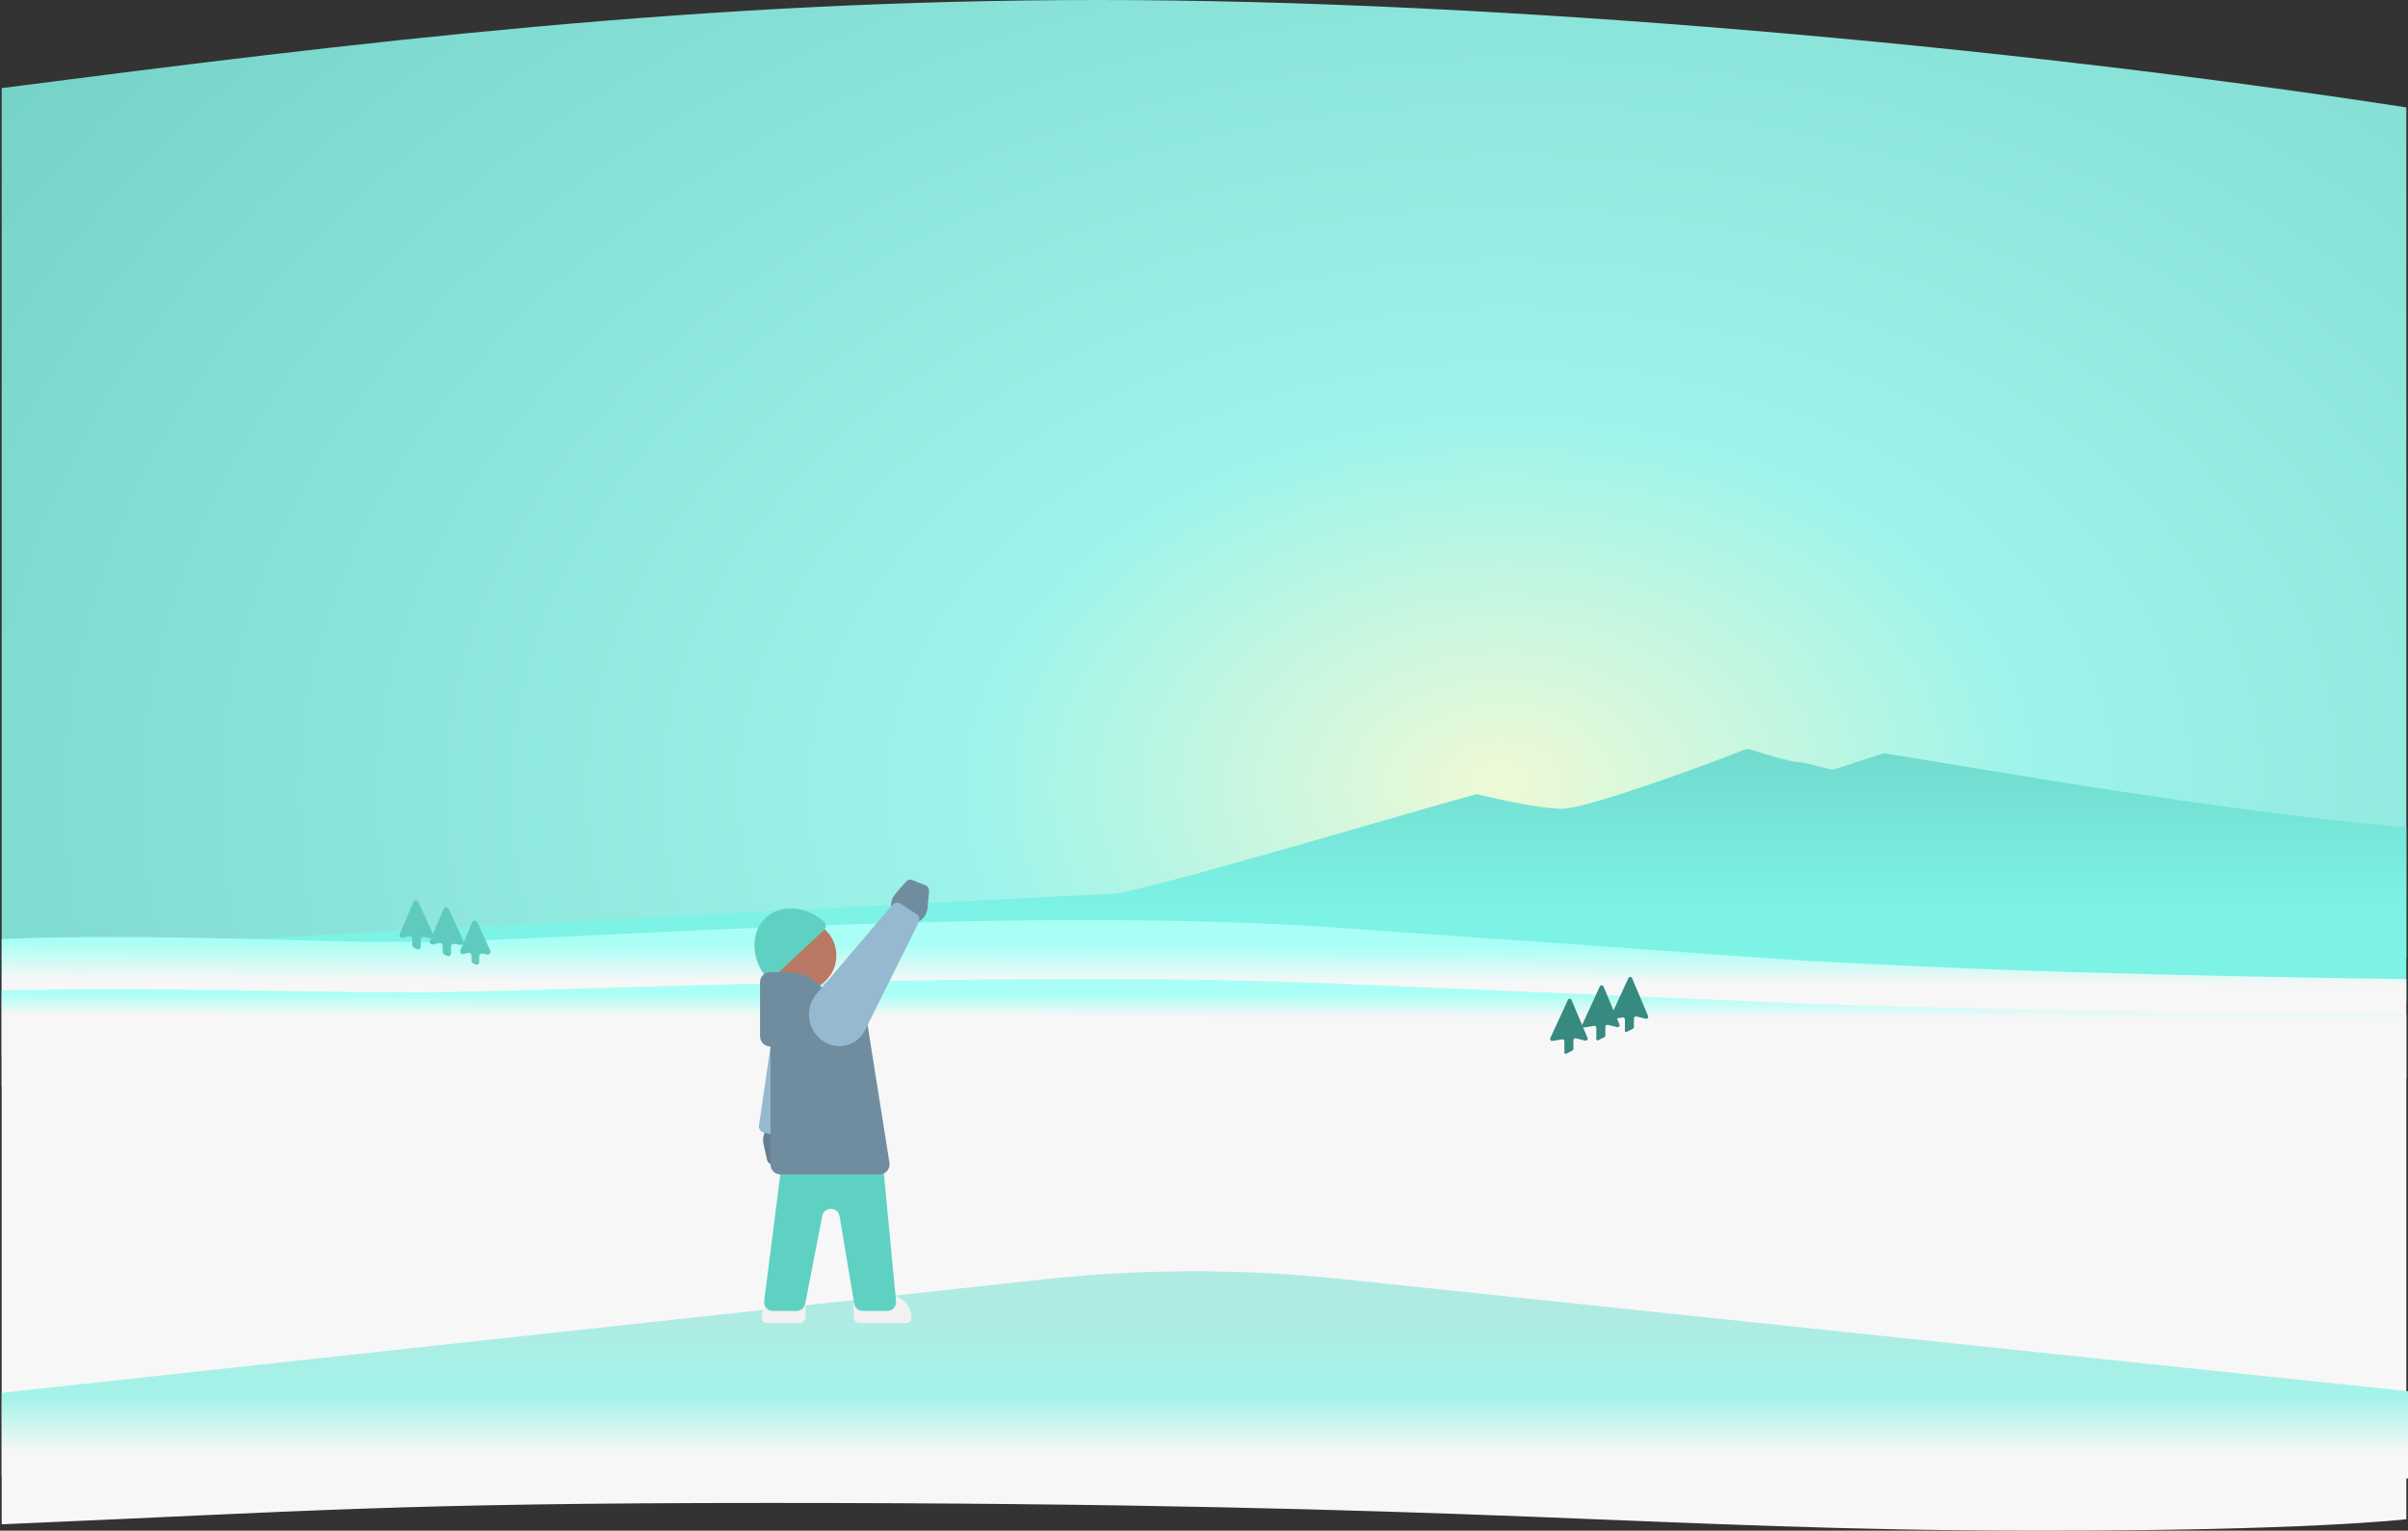 <svg width="100%" height="100%" viewBox="0 0 1432 910" fill="none" xmlns="http://www.w3.org/2000/svg">
<rect x="0" y="0" width="1432" height="910" fill="#333333" stroke="none"/>
<path d="M1 52.367C213.473 25 416.86 0 653.097 0C889.333 0 1191.27 27 1431 63.847V569.315C1431 569.315 1289.2 548.801 1081.19 548.801C864.723 548.801 675.397 564.316 458.962 580.019C250.773 595.124 183.37 632.505 1 627.551L1 52.367Z" fill="url(#paint0_radial_6577_159326)"/>
<path d="M1120.24 447.946C1117.22 448.577 1092.27 457.084 1090.38 457.484C1088.49 457.884 1073.36 453.047 1069.96 453.136C1065.48 453.252 1046.36 447.339 1040.61 445.523C1039.54 445.188 1038.43 445.237 1037.4 445.665C1022.2 451.99 944.233 480.816 928.985 480.816C914.324 480.816 883.525 473.424 878.885 472.29C878.482 472.191 878.182 472.169 877.779 472.267C857.25 477.265 676.245 531.546 660.508 531.546C644.667 531.546 97.916 560.792 95.299 560.932C95.218 560.936 95.26 560.932 95.179 560.933C92.682 560.94 48.132 561.191 0 570L1426.38 599.903C1428.92 599.956 1431 597.916 1431 595.38V491.898C1308.5 481.667 1123.27 447.314 1120.24 447.946Z" fill="url(#paint1_linear_6577_159326)"/>
<path d="M237.535 559.747C284.119 563.282 594.211 535.791 807.411 552.351C825.569 553.761 947.666 562.128 1001.55 566.075C1086.17 572.275 1069.88 570.967 1132.78 574.056C1256.08 580.111 1431 582.045 1431 582.045C1431 582.045 1431 626.29 1431 640.806C1431 640.806 1372.1 652.299 1209.26 651.994C984.051 651.572 892.035 632.986 464.392 632.986C240.842 632.986 182.918 640.806 1 645.758V558.275C92.74 554.336 213.781 561.332 237.535 559.747Z" fill="url(#paint2_linear_6577_159326)"/>
<path d="M237.535 589.753C284.119 591.904 594.211 575.182 807.411 585.255C825.569 586.112 947.666 591.202 1001.55 593.603C1086.17 597.373 1069.88 596.578 1132.78 598.457C1256.08 602.14 1431 603.316 1431 603.316C1431 603.316 1431 894.362 1431 903.191C1431 903.191 1372.1 910.182 1209.26 909.996C984.051 909.74 886.242 893.5 458.6 893.5C235.049 893.5 182.133 898.5 1 906.203L1 588.858C92.74 586.462 213.781 590.718 237.535 589.753Z" fill="url(#paint3_linear_6577_159326)"/>
<path d="M940.942 609.173L951.386 586.455C951.818 585.514 953.162 585.535 953.564 586.489L963.076 609.033C963.457 609.936 962.645 610.887 961.694 610.652L956.161 609.283C955.41 609.097 954.684 609.665 954.684 610.439V615.534C954.684 615.982 954.433 616.391 954.034 616.595L950.354 618.471C949.879 618.713 949.316 618.368 949.316 617.834V611.048C949.316 610.311 948.653 609.751 947.926 609.874L942.223 610.844C941.28 611.005 940.542 610.043 940.942 609.173Z" fill="#368A80"/>
<path d="M921.942 617.173L932.386 594.455C932.818 593.514 934.162 593.535 934.564 594.489L944.076 617.033C944.457 617.936 943.645 618.887 942.694 618.652L937.161 617.283C936.41 617.097 935.684 617.665 935.684 618.439V623.534C935.684 623.982 935.433 624.391 935.034 624.595L931.354 626.471C930.879 626.713 930.316 626.368 930.316 625.834V619.048C930.316 618.311 929.653 617.751 928.926 617.874L923.223 618.844C922.28 619.005 921.542 618.043 921.942 617.173Z" fill="#368A80"/>
<path d="M957.942 604.173L968.386 581.455C968.818 580.514 970.162 580.535 970.564 581.489L980.076 604.033C980.457 604.936 979.645 605.887 978.694 605.652L973.161 604.283C972.41 604.097 971.684 604.665 971.684 605.439V610.534C971.684 610.982 971.433 611.391 971.034 611.595L967.354 613.471C966.879 613.713 966.316 613.368 966.316 612.834V606.048C966.316 605.311 965.653 604.751 964.926 604.874L959.223 605.844C958.28 606.005 957.542 605.043 957.942 604.173Z" fill="#368A80"/>
<path d="M619.904 760.657C678.882 754.237 738.377 754.129 797.379 760.334L1432 827.075V879L1 877.578L1 828.024L619.904 760.657Z" fill="url(#paint4_linear_6577_159326)"/>
<path d="M542.027 783.37C542.027 776.024 536.072 770.069 528.726 770.069H511.337C509.27 770.069 507.594 771.745 507.594 773.812V782.794C507.594 784.861 509.27 786.537 511.337 786.537H538.86C540.609 786.537 542.027 785.119 542.027 783.37Z" fill="#F1F1F1"/>
<path d="M452.949 783.37C452.949 776.024 458.904 770.069 466.25 770.069H475.406C477.473 770.069 479.149 771.745 479.149 773.812V782.794C479.149 784.861 477.473 786.537 475.406 786.537H456.116C454.367 786.537 452.949 785.119 452.949 783.37Z" fill="#F1F1F1"/>
<path d="M467.625 692.843C468.981 692.957 470.26 692.201 470.814 690.959L474.704 682.249C477.747 675.435 473.259 667.634 465.838 666.84C458.448 666.049 452.458 672.735 454.054 679.994L456.168 689.617C456.47 690.992 457.633 692.01 459.036 692.127L467.625 692.843Z" fill="#657F91"/>
<path d="M523.767 678.248C523.51 675.559 521.252 673.506 518.551 673.506L471.788 673.506C469.15 673.506 466.923 675.467 466.59 678.084L454.449 773.467C454.05 776.598 456.49 779.369 459.647 779.369L473.705 779.369C476.215 779.369 478.372 777.59 478.85 775.127L488.974 722.931C490.085 717.201 498.321 717.306 499.285 723.063L507.985 774.995C508.408 777.519 510.593 779.369 513.153 779.369L527.655 779.369C530.746 779.369 533.165 776.708 532.871 773.631L523.767 678.248Z" fill="#5FD1C3"/>
<path d="M465.214 676.036C466.995 676.473 468.831 675.554 469.549 673.867L495.859 612.07C496.765 609.941 495.543 607.509 493.294 606.965L465.557 600.265C463.416 599.747 461.293 601.182 460.974 603.361L451.348 669.147C451.068 671.056 452.286 672.864 454.159 673.324L465.214 676.036Z" fill="#95B9D0"/>
<path d="M516.168 610.775C514.032 597.324 502.434 587.422 488.814 587.422H464.178C460.871 587.422 458.19 590.103 458.19 593.41V692.219C458.19 695.527 460.871 698.208 464.178 698.208H523.036C526.718 698.208 529.528 694.917 528.951 691.28L516.168 610.775Z" fill="#708DA0"/>
<circle cx="20.959" cy="20.959" r="20.959" transform="matrix(-1 0 0 1 497.375 547.084)" fill="#B97965"/>
<path d="M455.328 545.669C446.391 554.014 446.509 568.934 455.099 580.366C456.341 582.018 458.73 582.09 460.241 580.679L489.921 552.965C491.431 551.555 491.523 549.166 489.96 547.815C479.142 538.462 464.266 537.323 455.328 545.669Z" fill="#5FD1C3"/>
<path d="M495.516 600.935C493.238 587.636 481.709 577.913 468.217 577.913H457.966C454.659 577.913 451.978 580.594 451.978 583.902V616.09C451.978 619.397 454.659 622.078 457.966 622.078H492.036C495.747 622.078 498.565 618.737 497.938 615.079L495.516 600.935Z" fill="#708DA0"/>
<path d="M542.497 523.16C541.234 522.653 539.79 522.999 538.894 524.023L532.616 531.204C527.704 536.822 529.7 545.598 536.559 548.539C543.389 551.468 551.08 546.838 551.69 539.432L552.498 529.612C552.614 528.209 551.802 526.894 550.495 526.37L542.497 523.16Z" fill="#708DA0"/>
<path d="M535.554 537.276C533.978 536.252 531.887 536.555 530.667 537.985L485.713 590.68C478.509 599.125 479.956 611.903 488.866 618.523C497.45 624.899 509.711 621.962 514.474 612.389L546.376 548.263C547.223 546.561 546.659 544.494 545.065 543.458L535.554 537.276Z" fill="#95B9D0"/>
<path d="M275.671 559.519L266.748 540.254C266.168 539.001 264.378 539.03 263.838 540.3L255.746 559.334C255.233 560.541 256.317 561.815 257.591 561.503L261.24 560.607C262.243 560.361 263.212 561.12 263.212 562.153V565.961C263.212 566.561 263.549 567.11 264.085 567.381L265.92 568.31C266.979 568.845 268.231 568.076 268.231 566.889V562.674C268.231 561.689 269.117 560.941 270.088 561.105L273.962 561.758C275.225 561.972 276.21 560.682 275.671 559.519Z" fill="#5FCBBE"/>
<path d="M257.671 555.519L248.748 536.254C248.168 535.001 246.378 535.03 245.838 536.3L237.746 555.334C237.233 556.541 238.317 557.815 239.591 557.503L243.24 556.607C244.243 556.361 245.212 557.12 245.212 558.153V561.961C245.212 562.561 245.549 563.11 246.085 563.381L247.92 564.31C248.979 564.845 250.231 564.076 250.231 562.889V558.674C250.231 557.689 251.117 556.941 252.088 557.105L255.962 557.758C257.225 557.972 258.21 556.682 257.671 555.519Z" fill="#5FCBBE"/>
<path d="M291.609 565.199L283.76 548.254C283.18 547.001 281.39 547.03 280.85 548.3L273.745 565.013C273.232 566.22 274.316 567.495 275.589 567.183L278.439 566.483C279.442 566.237 280.41 566.996 280.41 568.029V571.211C280.41 571.811 280.748 572.36 281.284 572.631L282.658 573.326C283.717 573.862 284.969 573.093 284.969 571.906V568.489C284.969 567.504 285.854 566.755 286.826 566.919L289.899 567.438C291.162 567.651 292.147 566.361 291.609 565.199Z" fill="#5FCBBE"/>
<defs>
<radialGradient id="paint0_radial_6577_159326" cx="0" cy="0" r="1" gradientUnits="userSpaceOnUse" gradientTransform="translate(894.925 465.5) rotate(-2.366) scale(1743.91 1187.71)">
<stop stop-color="#EFF9D6"/>
<stop offset="0.181" stop-color="#9EF4EA"/>
<stop offset="1" stop-color="#56B8AC"/>
</radialGradient>
<linearGradient id="paint1_linear_6577_159326" x1="652.569" y1="445" x2="652.569" y2="539.892" gradientUnits="userSpaceOnUse">
<stop stop-color="#71DACD"/>
<stop offset="1" stop-color="#7CF3E5"/>
</linearGradient>
<linearGradient id="paint2_linear_6577_159326" x1="750.339" y1="562.357" x2="750.279" y2="584.269" gradientUnits="userSpaceOnUse">
<stop stop-color="#A9FFF5"/>
<stop offset="1" stop-color="#F7F7F7"/>
</linearGradient>
<linearGradient id="paint3_linear_6577_159326" x1="750.339" y1="591.341" x2="750.317" y2="604.669" gradientUnits="userSpaceOnUse">
<stop stop-color="#A9FFF5"/>
<stop offset="1" stop-color="#F7F7F7"/>
</linearGradient>
<linearGradient id="paint4_linear_6577_159326" x1="722.224" y1="782.481" x2="722.224" y2="863.356" gradientUnits="userSpaceOnUse">
<stop stop-color="#AFEBE3"/>
<stop offset="0.594" stop-color="#A3F3E9"/>
<stop offset="1" stop-color="#F7F7F7"/>
</linearGradient>
</defs>
</svg>
